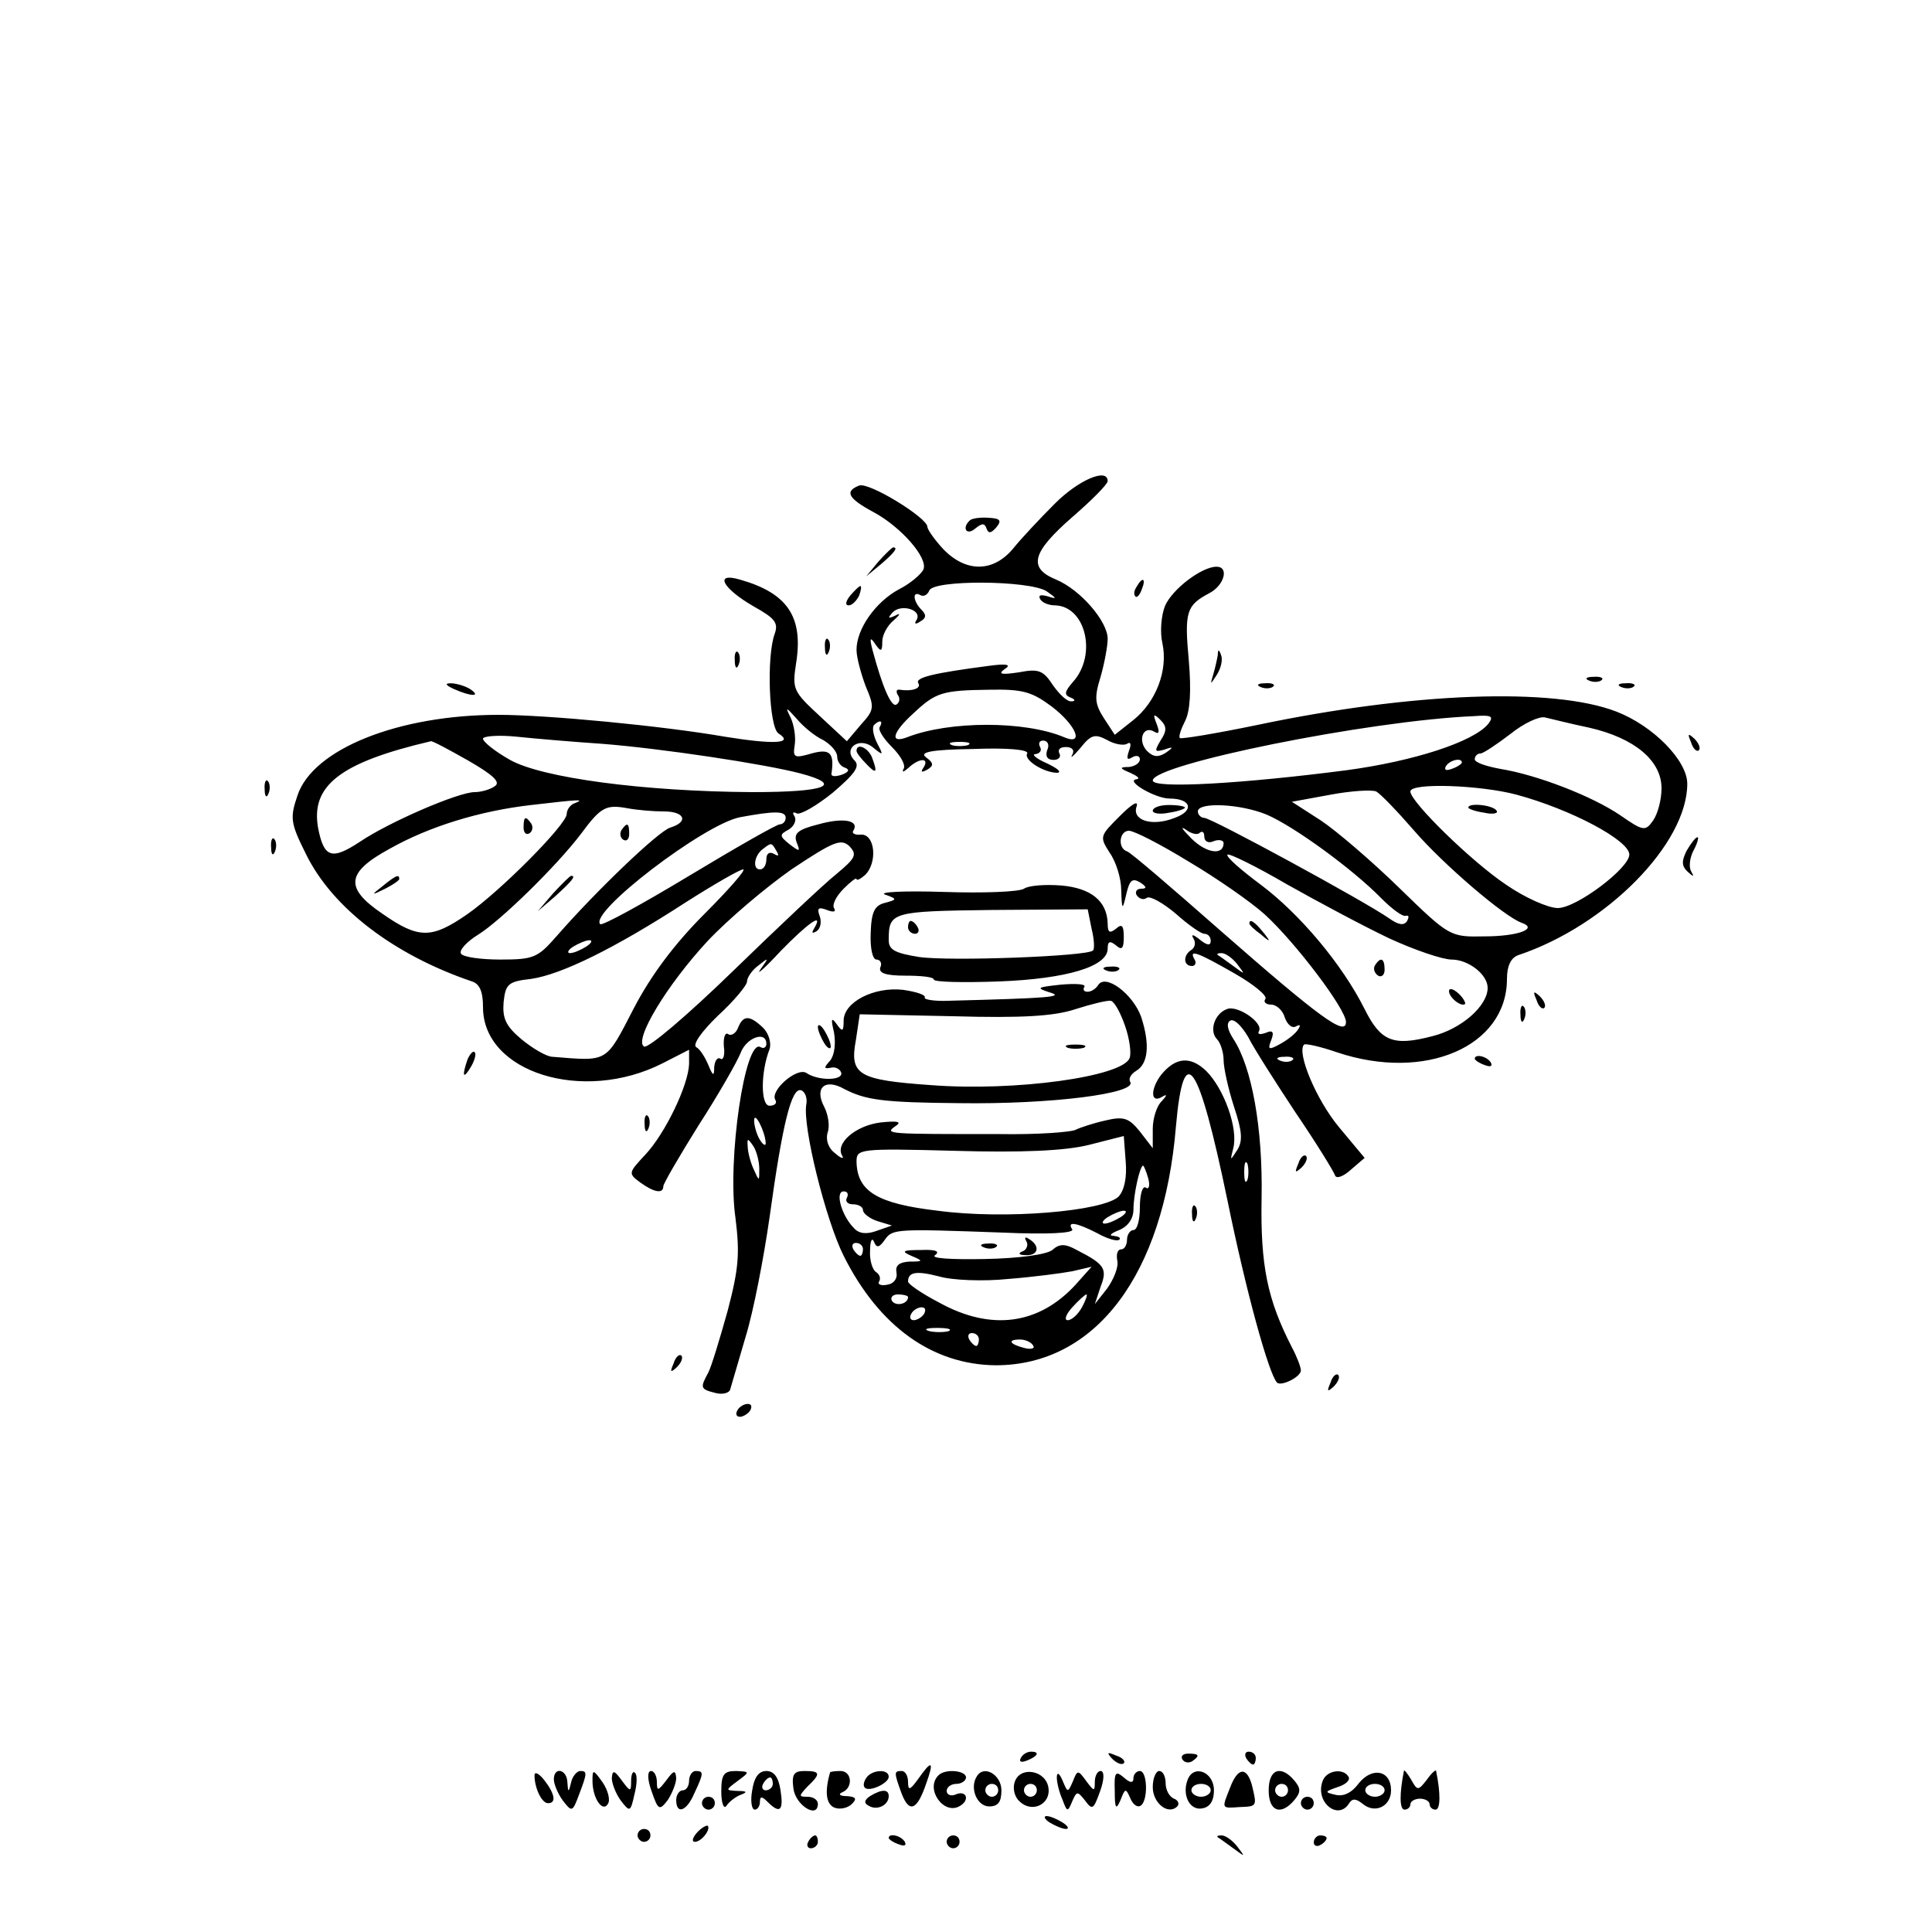 <?xml version="1.0" standalone="no"?>
<!DOCTYPE svg PUBLIC "-//W3C//DTD SVG 20010904//EN"
 "http://www.w3.org/TR/2001/REC-SVG-20010904/DTD/svg10.dtd">
<svg version="1.0" xmlns="http://www.w3.org/2000/svg"
 width="300pt" height="300pt" viewBox="0 0 300 300"
 preserveAspectRatio="xMidYMid meet">
<g transform="translate(0,300) scale(0.1,-0.1)"
fill="#000000" stroke="none">
<path d="M1638 2218 c-24 -24 -53 -55 -65 -70 -31 -37 -73 -37 -108 -1 -14 15
-25 31 -25 35 0 14 -91 70 -106 64 -23 -9 -17 -20 22 -41 43 -23 85 -71 78
-89 -3 -7 -20 -22 -38 -31 -37 -20 -66 -62 -66 -94 0 -12 7 -37 14 -56 14 -33
14 -37 -7 -60 l-22 -26 -43 40 c-40 37 -42 41 -36 80 12 73 -13 110 -87 131
-41 12 -27 -14 22 -42 32 -18 38 -25 32 -42 -13 -35 -9 -146 6 -155 25 -16 -9
-17 -83 -5 -98 17 -277 34 -352 34 -155 0 -288 -53 -312 -125 -12 -35 -11 -43
13 -91 41 -84 137 -157 258 -198 12 -4 17 -16 17 -40 0 -101 155 -150 279 -87
l41 21 0 -22 c-1 -33 -37 -108 -68 -141 -26 -28 -27 -29 -8 -43 22 -16 36 -18
36 -6 0 4 25 47 55 95 31 48 60 99 65 112 9 24 40 35 40 14 0 -5 -4 -8 -9 -5
-24 15 -52 -175 -39 -265 7 -56 5 -79 -12 -144 -12 -43 -25 -86 -30 -96 -13
-24 -13 -26 11 -32 11 -3 22 0 23 6 2 7 13 44 24 82 12 39 28 122 37 185 20
145 34 202 49 197 6 -2 10 -12 8 -22 -6 -34 30 -179 58 -235 55 -110 138 -169
236 -170 155 0 261 140 280 371 12 136 35 102 80 -115 29 -142 64 -269 77
-283 7 -6 37 9 37 19 0 5 -6 21 -14 36 -38 74 -49 127 -47 232 2 108 -15 203
-44 247 -9 14 -11 24 -5 28 6 4 18 -8 28 -25 9 -18 43 -71 74 -118 32 -47 59
-91 61 -97 2 -6 13 -2 25 9 l21 18 -40 48 c-35 42 -66 116 -54 128 2 2 25 -3
51 -12 137 -46 264 9 264 114 0 20 6 33 18 37 137 46 262 173 262 266 0 36
-53 90 -110 112 -98 38 -317 30 -559 -21 -63 -13 -117 -22 -119 -20 -2 3 2 14
8 26 8 15 10 47 6 94 -7 76 -4 86 32 105 23 12 31 41 11 41 -23 0 -69 -35 -80
-61 -6 -15 -8 -41 -4 -58 9 -42 -10 -91 -45 -119 l-29 -23 -17 26 c-14 22 -15
32 -5 64 6 21 11 48 11 59 0 27 -42 76 -80 92 -44 18 -38 42 25 97 30 26 55
51 55 56 0 21 -45 2 -82 -35z m-13 -136 c16 -11 17 -13 2 -8 -11 3 -15 2 -12
-4 3 -6 14 -10 23 -10 48 -1 66 -77 28 -119 -13 -15 -14 -20 -4 -24 8 -3 8 -6
2 -6 -7 -1 -19 11 -29 25 -15 23 -22 26 -53 20 -27 -4 -33 -3 -22 5 11 7 4 9
-25 5 -84 -11 -115 -18 -109 -27 5 -8 -10 -13 -29 -10 -5 1 -6 -3 -3 -8 4 -5
3 -12 -2 -15 -8 -5 -22 28 -37 84 -5 19 -4 22 4 10 9 -13 11 -12 11 4 0 10 8
25 18 33 10 9 11 12 2 7 -11 -5 -12 -4 -4 5 13 14 47 4 37 -12 -4 -6 -1 -7 6
-2 9 5 10 10 2 18 -13 13 -15 30 -2 23 5 -3 11 0 14 7 6 17 155 16 182 -1z m8
-179 c38 -29 51 -61 20 -48 -61 26 -179 26 -245 0 -27 -10 -22 8 10 37 35 33
45 36 118 37 52 1 66 -3 97 -26z m-355 -52 c12 -7 22 -18 22 -26 0 -7 5 -15
12 -17 8 -3 6 -7 -5 -11 -9 -3 -16 -3 -16 1 5 33 -2 40 -31 32 -27 -8 -29 -6
-26 13 2 12 -1 31 -6 42 -9 18 -8 18 9 -1 10 -12 28 -27 41 -33z m524 -1 c-10
-17 -9 -18 6 -14 14 5 15 4 2 -5 -11 -7 -19 -7 -29 3 -15 16 -6 40 11 30 8 -5
9 -1 4 12 -6 15 -5 17 6 6 10 -10 10 -17 0 -32z m509 26 c-23 -28 -116 -58
-220 -72 -162 -21 -301 -29 -301 -16 0 25 334 93 499 100 27 2 31 0 22 -12z
m157 -6 c70 -16 112 -51 112 -94 0 -18 -6 -40 -13 -50 -12 -17 -15 -17 -51 8
-44 30 -130 63 -186 72 -22 4 -40 10 -40 15 0 5 4 9 9 9 4 0 25 14 46 30 21
17 45 28 54 26 9 -2 40 -10 69 -16z m-1102 1 c-3 -4 6 -18 19 -31 13 -13 22
-28 18 -34 -3 -6 0 -5 8 2 16 15 33 16 23 0 -5 -7 -3 -8 6 -3 10 6 10 10 -2
19 -11 8 7 12 74 13 52 2 86 -1 83 -7 -6 -10 26 -30 47 -30 7 1 0 7 -17 15
-16 7 -24 14 -17 14 7 1 10 6 7 11 -3 6 -1 10 5 10 7 0 10 -7 6 -15 -3 -9 0
-15 10 -15 8 0 12 5 9 10 -3 6 1 10 10 10 10 0 14 -5 10 -12 -4 -7 2 -2 13 11
16 20 22 22 41 12 12 -7 26 -9 31 -6 6 4 7 -1 3 -11 -4 -12 -3 -15 5 -10 7 4
12 2 12 -3 0 -6 -8 -11 -17 -12 -15 0 -15 -2 2 -9 11 -5 16 -9 10 -10 -19 -2
29 -30 51 -30 34 0 39 -19 8 -30 -35 -14 -67 -4 -59 18 3 10 -8 3 -26 -15 -31
-31 -32 -32 -16 -57 10 -14 18 -40 18 -58 1 -32 2 -32 8 -6 5 21 9 25 21 18
11 -7 11 -10 2 -10 -7 0 -10 -5 -7 -10 4 -6 11 -8 16 -4 5 3 25 -8 45 -25 19
-17 39 -31 44 -31 6 0 10 -5 10 -11 0 -8 -6 -7 -17 2 -10 8 -14 9 -10 2 4 -6
3 -14 -3 -18 -13 -8 -13 -25 1 -25 5 0 7 5 4 10 -10 17 5 11 61 -21 30 -17 52
-35 49 -40 -4 -5 1 -9 9 -9 8 0 18 -9 21 -20 4 -11 11 -17 17 -14 7 4 8 2 4
-4 -4 -7 -17 -17 -28 -23 -18 -10 -20 -9 -14 6 5 13 2 16 -9 11 -9 -3 -13 -2
-10 3 7 13 -34 41 -50 34 -19 -7 -28 -34 -15 -47 5 -5 10 -20 10 -32 0 -12 7
-44 16 -72 13 -39 14 -54 5 -68 -11 -17 -11 -17 -6 3 8 30 -14 92 -42 120 -25
24 -48 21 -70 -6 -16 -21 -17 -44 0 -35 10 6 10 4 0 -7 -7 -7 -13 -26 -13 -42
l0 -30 -20 26 c-17 21 -25 24 -54 17 -18 -4 -39 -11 -45 -14 -6 -4 -60 -8
-119 -7 -174 0 -179 0 -162 12 11 7 5 9 -23 6 -39 -5 -71 -33 -59 -52 3 -5 -2
-4 -11 4 -11 8 -15 21 -12 32 4 10 1 28 -5 40 -16 30 1 45 31 28 33 -17 59
-21 179 -22 142 -2 276 15 265 33 -3 5 1 12 9 17 19 11 22 41 8 84 -13 36 -56
68 -67 49 -4 -6 -11 -10 -16 -10 -6 0 -8 3 -5 8 2 4 -14 5 -37 3 -37 -4 -39
-5 -17 -12 24 -7 -1 -9 -157 -13 -22 -1 -39 2 -37 5 2 4 -13 9 -34 12 -45 5
-92 -19 -92 -48 0 -17 -2 -18 -11 -5 -8 11 -9 8 -4 -13 3 -17 1 -35 -6 -44
-10 -11 -10 -13 1 -11 7 2 14 -2 16 -7 5 -13 -35 -14 -54 -1 -15 9 -57 -28
-48 -42 3 -5 -1 -9 -9 -9 -14 0 -14 52 0 88 3 9 -1 24 -10 33 -21 20 -31 20
-39 0 -3 -8 -10 -13 -15 -10 -5 4 -8 -5 -7 -19 2 -13 -1 -22 -5 -19 -5 3 -9
-3 -10 -13 0 -15 -2 -14 -9 3 -5 12 -13 25 -19 28 -6 4 9 25 34 49 25 23 45
47 45 53 0 6 8 18 18 25 16 13 16 12 3 -6 -8 -11 6 1 31 28 43 44 68 62 52 35
-4 -7 -3 -8 4 -4 6 4 8 14 5 23 -5 13 -2 15 11 10 10 -4 15 -3 11 3 -3 5 3 18
15 30 11 11 20 18 20 15 0 -3 6 0 13 6 20 19 16 64 -6 63 -9 -1 -15 2 -12 6
10 16 -15 21 -54 10 -32 -8 -39 -14 -34 -28 6 -15 5 -15 -11 -3 -16 13 -16 15
-1 23 8 5 12 14 9 20 -4 6 -3 8 3 5 5 -3 30 11 56 32 34 29 43 41 34 50 -19
19 8 38 29 20 16 -13 16 -12 6 7 -6 12 -8 24 -5 28 9 9 15 7 9 -3z m-431 -26
c90 -7 251 -31 308 -46 68 -18 40 -29 -75 -29 -168 1 -326 22 -376 50 -23 13
-42 28 -42 33 0 4 24 6 53 3 28 -3 88 -8 132 -11z m-208 -26 c40 -23 51 -34
41 -40 -7 -5 -21 -9 -31 -9 -25 0 -132 -46 -178 -77 -44 -29 -56 -25 -65 21
-12 66 34 102 175 135 2 1 28 -13 58 -30z m776 24 c-7 -2 -19 -2 -25 0 -7 3
-2 5 12 5 14 0 19 -2 13 -5z m767 -27 c0 -2 -7 -7 -16 -10 -8 -3 -12 -2 -9 4
6 10 25 14 25 6z m-74 -106 c44 -51 139 -133 167 -143 26 -9 -6 -21 -58 -21
-53 -1 -54 -1 -132 75 -43 42 -98 89 -122 105 l-45 29 60 11 c32 6 64 8 71 5
7 -4 33 -31 59 -61z m159 56 c85 -23 175 -71 175 -93 0 -21 -82 -83 -111 -83
-15 0 -51 16 -80 36 -54 36 -149 129 -149 145 0 14 109 10 165 -5z m-1462 -13
c-7 -2 -13 -10 -13 -17 0 -16 -103 -120 -155 -156 -55 -38 -75 -38 -131 1 -59
40 -57 64 11 101 62 35 141 59 220 68 77 9 83 9 68 3z m138 -13 c32 0 39 -16
10 -25 -18 -5 -117 -100 -177 -169 -29 -33 -35 -36 -87 -36 -31 0 -58 4 -61 9
-4 5 9 19 27 30 35 22 121 106 159 156 31 42 39 46 72 40 16 -3 41 -5 57 -5z
m936 -5 c42 -18 133 -84 178 -130 16 -16 33 -29 38 -27 5 1 5 -2 2 -8 -5 -8
-14 -6 -28 4 -37 26 -276 156 -287 156 -5 0 -10 5 -10 10 0 15 66 12 107 -5z
m-747 -5 c0 -5 -4 -10 -9 -10 -5 0 -68 -36 -141 -80 -73 -44 -135 -78 -138
-75 -18 18 161 155 217 166 54 10 71 10 71 -1z m643 -23 c4 3 7 1 7 -6 0 -8 7
-11 15 -7 8 3 15 1 15 -3 0 -20 -27 -16 -50 7 -14 14 -18 20 -9 14 9 -7 19 -9
22 -5z m-17 -45 c44 -26 97 -63 118 -82 48 -44 126 -147 126 -167 0 -23 -41 7
-195 142 -75 66 -140 122 -145 123 -15 5 -12 32 3 32 8 0 49 -21 93 -48z
m-547 -19 c-19 -15 -91 -83 -161 -151 -70 -68 -132 -121 -138 -117 -16 10 35
95 99 164 31 33 90 83 130 111 66 44 77 48 90 36 12 -13 10 -18 -20 -43z m-93
35 c4 -7 3 -8 -4 -4 -7 4 -12 1 -12 -8 0 -9 -4 -16 -10 -16 -12 0 -9 22 5 32
13 10 13 10 21 -4z m951 -135 c39 -18 83 -33 97 -33 26 0 56 -23 56 -44 0 -28
-41 -64 -86 -75 -61 -16 -80 -8 -105 42 -35 70 -101 148 -161 193 -31 23 -55
44 -52 47 3 2 44 -18 92 -46 48 -27 119 -65 159 -84z m-1063 38 c-46 -46 -83
-95 -110 -147 -44 -85 -39 -82 -126 -75 -9 0 -31 13 -48 27 -25 21 -30 33 -28
58 3 28 7 32 43 36 47 7 129 47 240 119 44 28 84 51 89 51 5 0 -22 -31 -60
-69z m-184 -51 c-8 -5 -19 -10 -25 -10 -5 0 -3 5 5 10 8 5 20 10 25 10 6 0 3
-5 -5 -10z m1011 -27 c13 -17 13 -17 -6 -3 -11 8 -22 16 -24 17 -2 2 0 3 6 3
6 0 17 -8 24 -17z m-174 -96 c7 -20 10 -43 7 -50 -11 -29 -178 -52 -308 -42
-114 8 -127 16 -117 70 l6 40 145 -3 c107 -3 157 0 190 11 25 8 50 14 55 13 6
-2 15 -19 22 -39z m260 -53 c-3 -3 -12 -4 -19 -1 -8 3 -5 6 6 6 11 1 17 -2 13
-5z m-818 -129 c0 -5 -4 -3 -9 5 -5 8 -9 22 -9 30 0 16 17 -16 18 -35z m548
-83 c-24 -23 -177 -36 -281 -22 -94 11 -125 30 -126 76 0 20 3 21 153 17 103
-3 170 0 207 9 l55 14 3 -40 c2 -24 -2 -44 -11 -54z m-558 43 c0 -20 0 -20 -9
0 -5 11 -9 27 -9 35 -1 13 0 13 9 0 5 -8 9 -24 9 -35z m758 -17 c-3 -7 -5 -2
-5 12 0 14 2 19 5 13 2 -7 2 -19 0 -25z m-154 2 c3 -11 1 -18 -4 -14 -5 3 -9
-11 -9 -30 0 -20 -4 -36 -10 -36 -5 0 -10 -7 -10 -15 0 -8 -4 -15 -9 -15 -6 0
-8 -8 -6 -18 2 -10 -6 -29 -16 -43 l-19 -24 9 27 c11 28 6 35 -37 57 -18 10
-27 10 -38 0 -9 -7 -51 -13 -105 -14 -52 -1 -85 1 -77 6 8 6 1 9 -22 8 -29 0
-31 -2 -15 -9 19 -8 19 -9 -3 -9 -16 -1 -22 -6 -20 -17 2 -10 -5 -18 -15 -19
-9 -2 -15 1 -12 5 3 5 1 11 -5 15 -5 3 -10 18 -9 33 0 15 3 21 6 14 4 -10 8
-10 17 3 12 17 17 17 184 11 67 -3 110 -1 107 5 -9 13 6 11 39 -6 16 -9 31
-13 34 -10 3 3 -1 5 -9 6 -8 0 -4 4 9 9 14 6 22 18 22 32 0 23 10 68 15 68 1
0 5 -9 8 -20z m-468 -30 c-3 -5 1 -10 9 -10 9 0 16 -4 16 -9 0 -5 10 -13 22
-17 l23 -7 -23 -8 c-16 -6 -28 -5 -36 4 -19 19 -30 57 -16 57 6 0 8 -4 5 -10z
m425 -30 c-8 -5 -19 -10 -25 -10 -5 0 -3 5 5 10 8 5 20 10 25 10 6 0 3 -5 -5
-10z m-400 -50 c0 -5 -2 -10 -4 -10 -3 0 -8 5 -11 10 -3 6 -1 10 4 10 6 0 11
-4 11 -10z m225 -46 c39 3 84 9 100 12 l30 7 -25 -28 c-57 -62 -131 -72 -211
-28 -27 14 -49 29 -49 33 0 15 13 17 48 8 20 -6 69 -8 107 -4z m-155 -28 c0
-11 -19 -15 -25 -6 -3 5 1 10 9 10 9 0 16 -2 16 -4z m270 -16 c-6 -11 -16 -20
-22 -20 -6 0 -3 9 7 20 10 11 20 20 22 20 2 0 -1 -9 -7 -20z m-245 -10 c-3 -5
-11 -10 -16 -10 -6 0 -7 5 -4 10 3 6 11 10 16 10 6 0 7 -4 4 -10z m38 -27 c-7
-2 -21 -2 -30 0 -10 3 -4 5 12 5 17 0 24 -2 18 -5z m47 -13 c0 -5 -2 -10 -4
-10 -3 0 -8 5 -11 10 -3 6 -1 10 4 10 6 0 11 -4 11 -10z m84 -9 c4 -5 -3 -7
-14 -4 -23 6 -26 13 -6 13 8 0 17 -4 20 -9z"/>
<path d="M1330 1834 c0 -3 7 -12 15 -20 16 -17 18 -14 9 10 -6 15 -24 23 -24
10z"/>
<path d="M1790 1741 c0 -4 11 -6 25 -3 14 2 25 6 25 8 0 2 -11 4 -25 4 -14 0
-25 -4 -25 -9z"/>
<path d="M1590 1620 c-8 -5 -64 -7 -124 -5 -61 2 -102 0 -92 -4 20 -7 19 -8 0
-13 -16 -4 -21 -14 -22 -47 -1 -24 3 -41 9 -41 6 0 9 -6 6 -12 -3 -9 8 -13 39
-13 24 0 44 -2 44 -6 0 -4 45 -5 101 -3 105 4 169 23 169 51 0 11 3 13 13 5 9
-8 12 -5 12 13 0 18 -3 21 -12 13 -10 -8 -13 -6 -13 8 -1 35 -26 55 -72 59
-25 2 -51 0 -58 -5z m105 -62 c4 -16 5 -32 2 -34 -9 -9 -223 -17 -270 -10 -37
6 -47 11 -47 26 0 44 4 45 160 47 l149 1 6 -30z"/>
<path d="M1410 1560 c0 -5 5 -10 11 -10 5 0 7 5 4 10 -3 6 -8 10 -11 10 -2 0
-4 -4 -4 -10z"/>
<path d="M1718 1493 c7 -3 16 -2 19 1 4 3 -2 6 -13 5 -11 0 -14 -3 -6 -6z"/>
<path d="M1270 1405 c0 -5 5 -17 10 -25 5 -8 10 -10 10 -5 0 6 -5 17 -10 25
-5 8 -10 11 -10 5z"/>
<path d="M2280 1746 c0 -2 11 -6 25 -8 13 -3 22 -1 19 3 -5 9 -44 13 -44 5z"/>
<path d="M813 1715 c0 -8 4 -12 9 -9 5 3 6 10 3 15 -9 13 -12 11 -12 -6z"/>
<path d="M594 1624 c-18 -14 -18 -15 4 -4 12 6 22 13 22 15 0 8 -5 6 -26 -11z"/>
<path d="M965 1711 c-3 -5 -2 -12 3 -15 5 -3 9 1 9 9 0 17 -3 19 -12 6z"/>
<path d="M859 1613 l-24 -28 28 24 c25 23 32 31 24 31 -2 0 -14 -12 -28 -27z"/>
<path d="M1940 1566 c0 -2 8 -10 18 -17 15 -13 16 -12 3 4 -13 16 -21 21 -21
13z"/>
<path d="M2135 1501 c-3 -5 -1 -12 5 -16 5 -3 10 1 10 9 0 18 -6 21 -15 7z"/>
<path d="M2250 1461 c0 -10 19 -25 25 -20 1 2 -3 10 -11 17 -8 7 -14 8 -14 3z"/>
<path d="M1658 1373 c6 -2 18 -2 25 0 6 3 1 5 -13 5 -14 0 -19 -2 -12 -5z"/>
<path d="M1594 1072 c3 -5 0 -13 -6 -15 -8 -3 -6 -6 5 -6 19 -1 23 14 5 25 -6
4 -8 3 -4 -4z"/>
<path d="M1528 1063 c7 -3 16 -2 19 1 4 3 -2 6 -13 5 -11 0 -14 -3 -6 -6z"/>
<path d="M1506 2192 c-13 -12 -5 -24 8 -13 11 9 15 9 18 0 3 -8 7 -7 15 2 9
11 6 14 -12 15 -13 1 -26 -1 -29 -4z"/>
<path d="M1364 2128 l-19 -23 23 19 c21 18 27 26 19 26 -2 0 -12 -10 -23 -22z"/>
<path d="M1765 2089 c-4 -6 -5 -12 -2 -15 2 -3 7 2 10 11 7 17 1 20 -8 4z"/>
<path d="M1320 2075 c-7 -9 -8 -15 -2 -15 5 0 12 7 16 15 3 8 4 15 2 15 -2 0
-9 -7 -16 -15z"/>
<path d="M1281 1994 c0 -11 3 -14 6 -6 3 7 2 16 -1 19 -3 4 -6 -2 -5 -13z"/>
<path d="M1141 1974 c0 -11 3 -14 6 -6 3 7 2 16 -1 19 -3 4 -6 -2 -5 -13z"/>
<path d="M1891 1983 c-1 -6 -4 -20 -7 -30 -5 -17 -5 -17 6 0 6 10 9 23 6 30
-3 9 -5 9 -5 0z"/>
<path d="M2468 1943 c7 -3 16 -2 19 1 4 3 -2 6 -13 5 -11 0 -14 -3 -6 -6z"/>
<path d="M705 1930 c27 -12 43 -12 25 0 -8 5 -22 9 -30 9 -10 0 -8 -3 5 -9z"/>
<path d="M1958 1933 c7 -3 16 -2 19 1 4 3 -2 6 -13 5 -11 0 -14 -3 -6 -6z"/>
<path d="M2518 1933 c7 -3 16 -2 19 1 4 3 -2 6 -13 5 -11 0 -14 -3 -6 -6z"/>
<path d="M2626 1847 c3 -10 9 -15 12 -12 3 3 0 11 -7 18 -10 9 -11 8 -5 -6z"/>
<path d="M411 1774 c0 -11 3 -14 6 -6 3 7 2 16 -1 19 -3 4 -6 -2 -5 -13z"/>
<path d="M421 1684 c0 -11 3 -14 6 -6 3 7 2 16 -1 19 -3 4 -6 -2 -5 -13z"/>
<path d="M2619 1679 c-8 -16 -8 -24 2 -33 9 -8 10 -8 5 1 -4 7 -2 22 4 33 6
11 8 20 6 20 -3 0 -10 -9 -17 -21z"/>
<path d="M2386 1447 c3 -10 9 -15 12 -12 3 3 0 11 -7 18 -10 9 -11 8 -5 -6z"/>
<path d="M2361 1424 c0 -11 3 -14 6 -6 3 7 2 16 -1 19 -3 4 -6 -2 -5 -13z"/>
<path d="M726 1355 c-9 -26 -7 -32 5 -12 6 10 9 21 6 23 -2 3 -7 -2 -11 -11z"/>
<path d="M2290 1356 c0 -2 7 -7 16 -10 8 -3 12 -2 9 4 -6 10 -25 14 -25 6z"/>
<path d="M1001 1254 c0 -11 3 -14 6 -6 3 7 2 16 -1 19 -3 4 -6 -2 -5 -13z"/>
<path d="M2016 1193 c-6 -14 -5 -15 5 -6 7 7 10 15 7 18 -3 3 -9 -2 -12 -12z"/>
<path d="M1851 1114 c0 -11 3 -14 6 -6 3 7 2 16 -1 19 -3 4 -6 -2 -5 -13z"/>
<path d="M1046 883 c-6 -14 -5 -15 5 -6 7 7 10 15 7 18 -3 3 -9 -2 -12 -12z"/>
<path d="M2066 853 c-6 -14 -5 -15 5 -6 7 7 10 15 7 18 -3 3 -9 -2 -12 -12z"/>
<path d="M1145 810 c-3 -5 -2 -10 4 -10 5 0 13 5 16 10 3 6 2 10 -4 10 -5 0
-13 -4 -16 -10z"/>
<path d="M1585 270 c-3 -6 1 -7 9 -4 18 7 21 14 7 14 -6 0 -13 -4 -16 -10z"/>
<path d="M1727 269 c7 -7 15 -10 18 -7 3 3 -2 9 -12 12 -14 6 -15 5 -6 -5z"/>
<path d="M1836 268 c3 -5 10 -6 15 -3 13 9 11 12 -6 12 -8 0 -12 -4 -9 -9z"/>
<path d="M1935 270 c3 -5 8 -10 11 -10 2 0 4 5 4 10 0 6 -5 10 -11 10 -5 0 -7
-4 -4 -10z"/>
<path d="M1426 238 c-13 -18 -16 -19 -16 -5 0 9 -4 17 -10 17 -12 0 -12 -2 0
-35 12 -31 24 -26 38 15 13 36 9 38 -12 8z"/>
<path d="M830 243 c0 -19 11 -43 21 -43 13 0 11 14 -6 36 -8 10 -15 14 -15 7z"/>
<path d="M860 237 c0 -7 6 -22 14 -33 14 -18 15 -18 25 9 13 34 13 37 2 37 -5
0 -12 -8 -14 -17 -4 -17 -5 -17 -6 0 -1 20 -21 24 -21 4z"/>
<path d="M920 235 c0 -28 16 -50 24 -36 4 6 0 21 -8 33 -15 21 -16 21 -16 3z"/>
<path d="M950 239 c0 -8 6 -24 14 -35 14 -18 15 -18 21 9 4 15 5 31 1 34 -3 4
-6 -2 -6 -12 0 -18 -1 -18 -15 1 -11 15 -14 16 -15 3z"/>
<path d="M1012 218 c10 -29 12 -30 25 -13 7 11 13 26 13 34 -1 13 -4 12 -15
-3 -13 -17 -15 -18 -15 -3 0 9 -4 17 -9 17 -6 0 -6 -13 1 -32z"/>
<path d="M1070 235 c0 -8 -4 -15 -10 -15 -5 0 -10 -7 -10 -15 0 -23 16 -18 28
10 15 32 15 35 2 35 -5 0 -10 -7 -10 -15z"/>
<path d="M1120 218 c0 -18 4 -28 8 -22 4 6 14 14 22 17 11 4 10 6 -4 6 -20 1
-20 1 0 16 19 14 18 14 -3 15 -19 0 -23 -5 -23 -32z"/>
<path d="M1168 220 c-3 -16 -1 -30 4 -30 4 0 8 5 8 12 0 9 3 9 12 0 19 -19 25
-14 20 18 -3 20 -10 30 -22 30 -12 0 -19 -10 -22 -30z m32 10 c0 -5 -5 -10
-11 -10 -5 0 -7 5 -4 10 3 6 8 10 11 10 2 0 4 -4 4 -10z"/>
<path d="M1232 223 c3 -26 38 -48 38 -24 0 6 -7 11 -16 11 -14 0 -14 1 0 16
21 20 20 24 -5 24 -16 0 -20 -5 -17 -27z"/>
<path d="M1289 248 c-9 -31 -6 -50 7 -55 8 -3 20 -1 27 6 8 8 6 11 -8 12 -11
0 -14 3 -7 6 17 7 15 33 -3 33 -8 0 -15 -1 -16 -2z"/>
<path d="M1345 239 c-4 -6 -5 -12 -2 -15 7 -7 37 7 37 17 0 13 -27 11 -35 -2z"/>
<path d="M1457 243 c-21 -21 9 -63 34 -47 15 9 10 24 -6 18 -8 -4 -15 -1 -15
5 0 6 7 11 15 11 8 0 15 5 15 10 0 11 -33 14 -43 3z"/>
<path d="M1517 242 c-12 -18 0 -47 19 -47 14 0 19 7 19 25 0 24 -27 40 -38 22z
m33 -22 c0 -5 -4 -10 -10 -10 -5 0 -10 5 -10 10 0 6 5 10 10 10 6 0 10 -4 10
-10z"/>
<path d="M1576 234 c-4 -10 -1 -24 7 -31 19 -19 49 -5 45 21 -4 27 -43 34 -52
10z m34 -14 c0 -5 -4 -10 -10 -10 -5 0 -10 5 -10 10 0 6 5 10 10 10 6 0 10 -4
10 -10z"/>
<path d="M1641 240 c0 -8 4 -24 9 -35 7 -19 8 -19 15 -2 7 16 8 16 20 1 11
-15 13 -14 23 14 7 19 7 32 1 32 -5 0 -9 -8 -9 -17 0 -15 -1 -15 -13 1 -13 18
-14 18 -21 0 -8 -18 -8 -18 -16 1 -5 12 -9 14 -9 5z"/>
<path d="M1731 219 c0 -28 2 -30 9 -14 7 18 8 19 15 3 4 -10 11 -15 16 -12 12
7 11 54 -1 54 -5 0 -10 -5 -10 -11 0 -8 -5 -8 -15 1 -13 11 -15 8 -14 -21z"/>
<path d="M1790 225 c0 -25 24 -44 38 -30 4 4 1 10 -5 12 -7 3 -13 13 -13 24 0
10 -4 19 -10 19 -5 0 -10 -11 -10 -25z"/>
<path d="M1844 236 c-9 -24 4 -48 23 -44 12 2 18 12 18 28 0 29 -32 41 -41 16z
m36 -16 c0 -5 -7 -10 -15 -10 -8 0 -15 5 -15 10 0 6 7 10 15 10 8 0 15 -4 15
-10z"/>
<path d="M1910 224 c-13 -33 -14 -32 15 -30 27 1 27 1 19 34 -8 29 -22 28 -34
-4z"/>
<path d="M1970 220 c0 -33 19 -40 40 -15 10 12 10 18 0 30 -21 25 -40 18 -40
-15z m30 0 c0 -5 -4 -10 -10 -10 -5 0 -10 5 -10 10 0 6 5 10 10 10 6 0 10 -4
10 -10z"/>
<path d="M2054 235 c-13 -33 24 -63 41 -35 5 8 11 7 21 -1 19 -16 44 -4 44 21
0 31 -29 37 -50 11 -11 -15 -24 -21 -36 -18 -18 4 -17 5 3 12 13 4 20 11 17
16 -8 14 -34 10 -40 -6z m96 -15 c0 -5 -7 -10 -15 -10 -8 0 -15 5 -15 10 0 6
7 10 15 10 8 0 15 -4 15 -10z"/>
<path d="M2180 250 c-7 -35 -7 -60 1 -60 5 0 9 4 9 8 0 5 7 9 15 9 8 0 15 -4
15 -9 0 -4 4 -8 9 -8 8 0 8 26 1 60 0 3 -7 -3 -14 -13 -14 -18 -15 -18 -25 0
-6 10 -11 16 -11 13z"/>
<path d="M1351 211 c-9 -6 -10 -11 -2 -15 13 -8 31 1 31 15 0 11 -11 11 -29 0z"/>
<path d="M1090 200 c0 -5 5 -10 10 -10 6 0 10 5 10 10 0 6 -4 10 -10 10 -5 0
-10 -4 -10 -10z"/>
<path d="M2020 200 c0 -5 5 -10 10 -10 6 0 10 5 10 10 0 6 -4 10 -10 10 -5 0
-10 -4 -10 -10z"/>
<path d="M1630 170 c8 -5 20 -10 25 -10 6 0 3 5 -5 10 -8 5 -19 10 -25 10 -5
0 -3 -5 5 -10z"/>
<path d="M1082 154 c-7 -8 -8 -14 -3 -14 10 0 25 19 20 25 -2 1 -10 -3 -17
-11z"/>
<path d="M990 150 c0 -5 5 -10 10 -10 6 0 10 5 10 10 0 6 -4 10 -10 10 -5 0
-10 -4 -10 -10z"/>
<path d="M1255 140 c-3 -5 -1 -10 4 -10 6 0 11 5 11 10 0 6 -2 10 -4 10 -3 0
-8 -4 -11 -10z"/>
<path d="M1380 146 c0 -2 7 -7 16 -10 8 -3 12 -2 9 4 -6 10 -25 14 -25 6z"/>
<path d="M1470 140 c0 -5 5 -10 10 -10 6 0 10 5 10 10 0 6 -4 10 -10 10 -5 0
-10 -4 -10 -10z"/>
<path d="M1891 147 c2 -1 13 -9 24 -17 19 -14 19 -14 6 3 -7 9 -18 17 -24 17
-6 0 -8 -1 -6 -3z"/>
<path d="M2040 139 c0 -5 5 -7 10 -4 6 3 10 8 10 11 0 2 -4 4 -10 4 -5 0 -10
-5 -10 -11z"/>
</g>
</svg>
